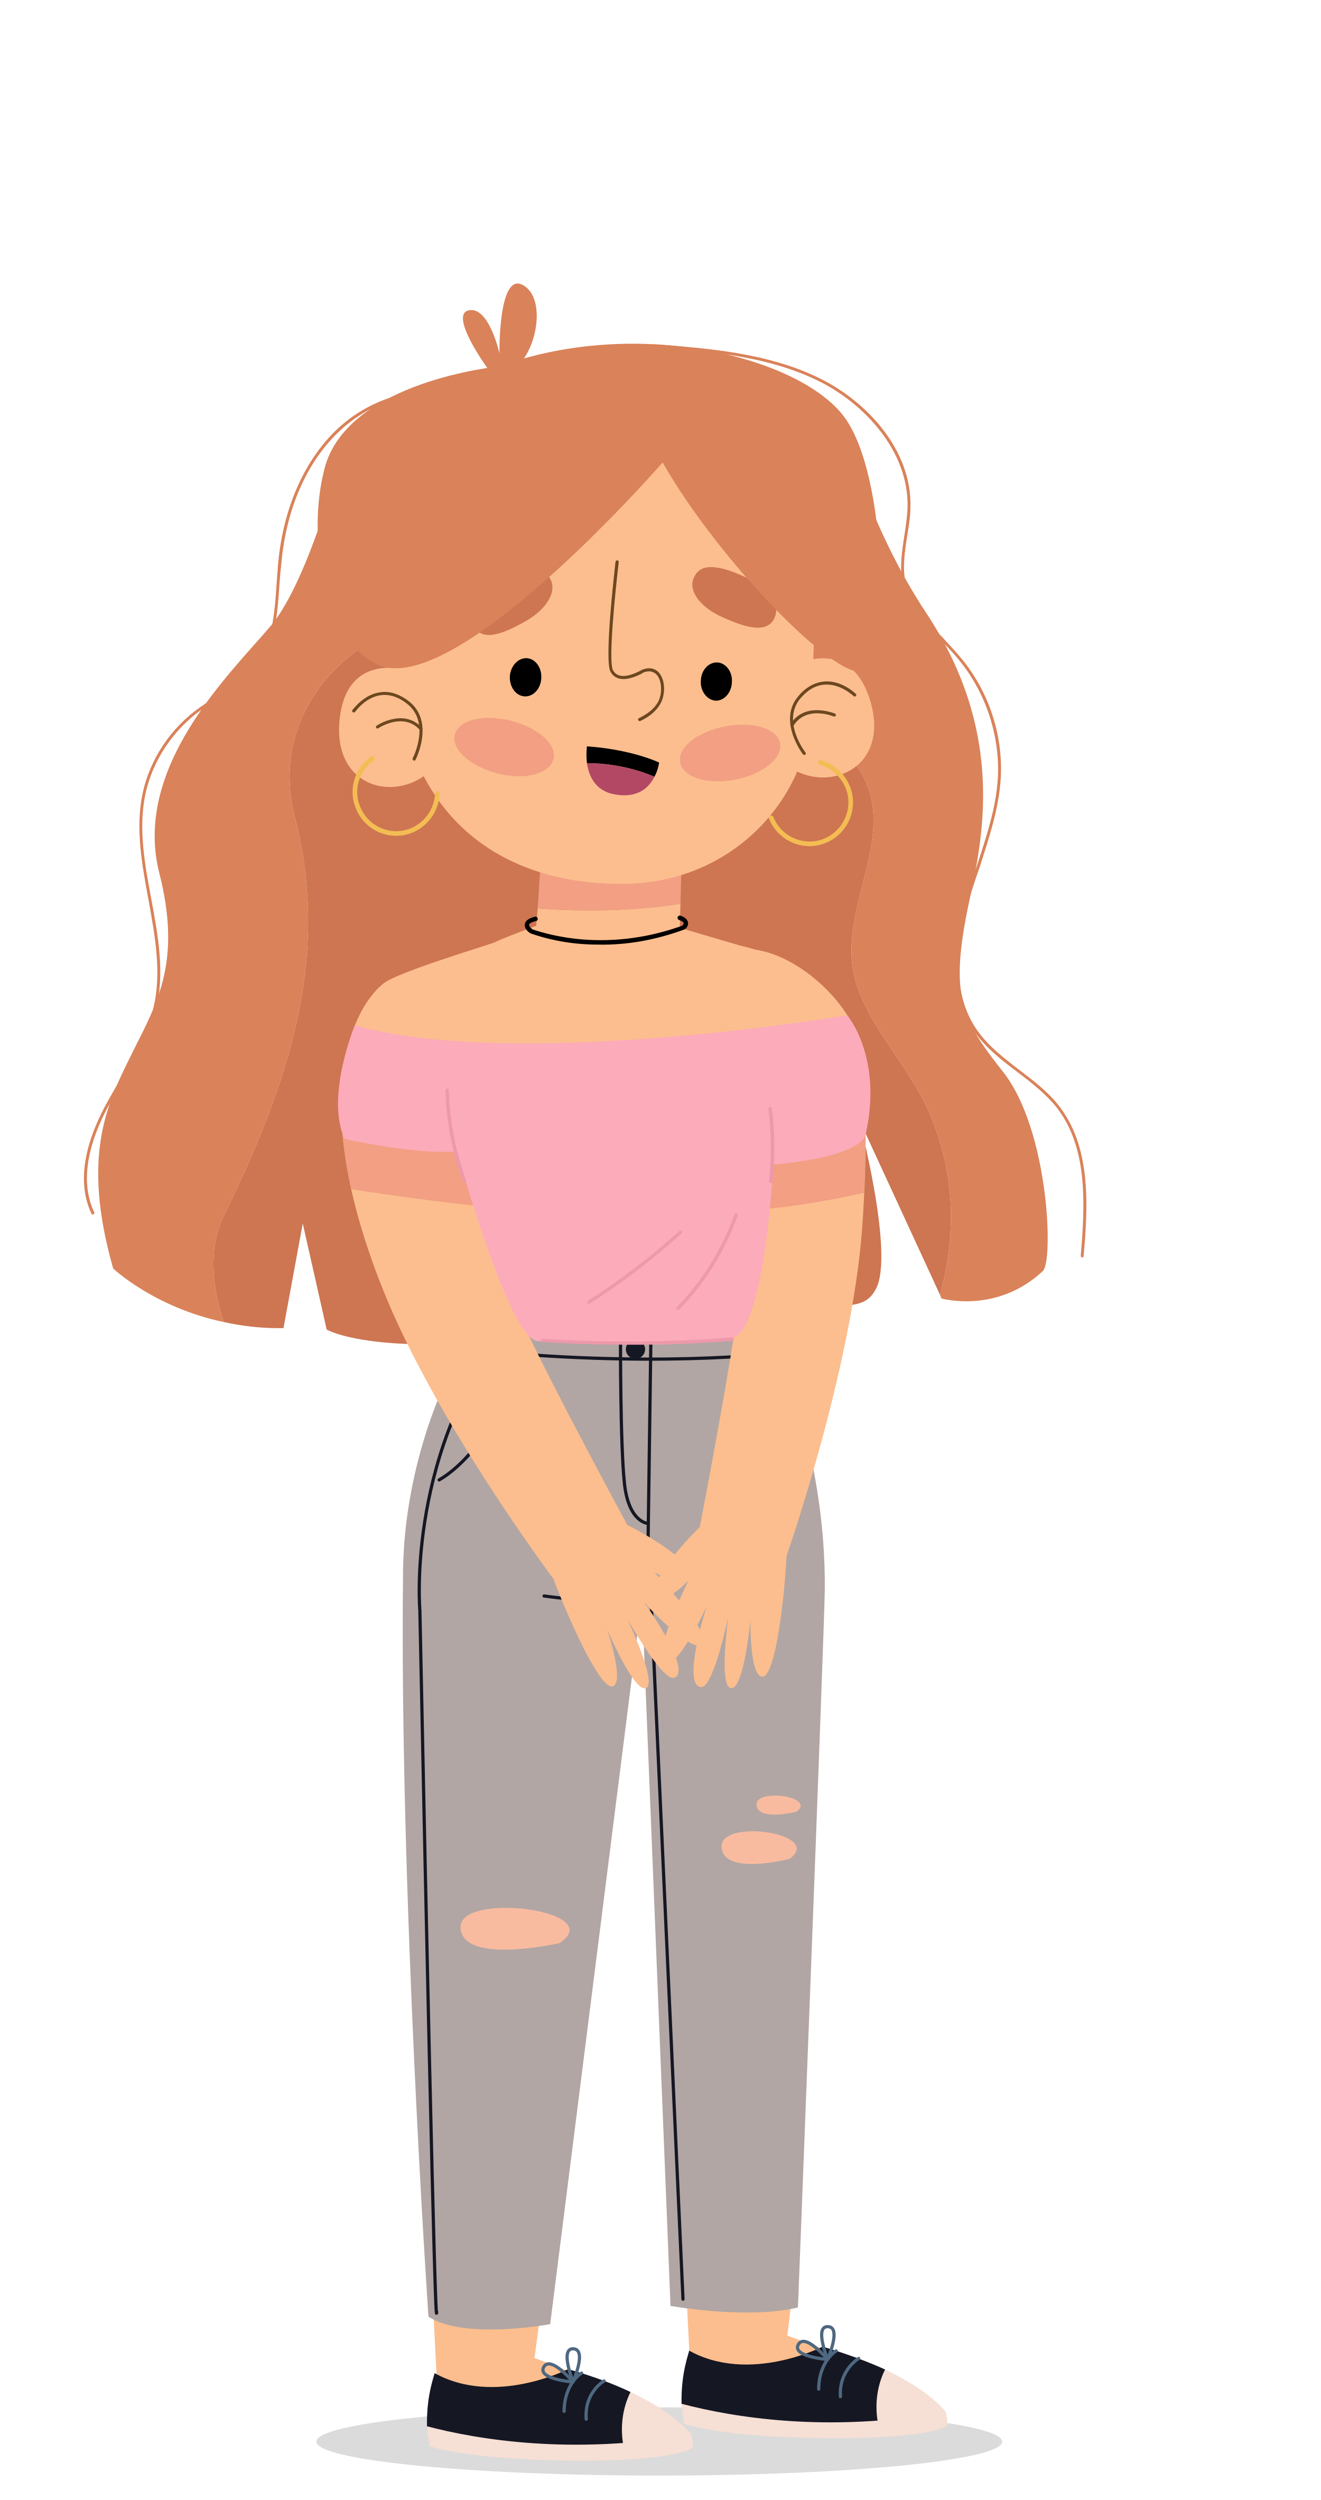 <svg version="1.2" xmlns="http://www.w3.org/2000/svg" viewBox="0 0 370 700" width="370" height="700">
	<title>3296433-ai</title>
	<style>
		.s0 { fill: #dbdbdb } 
		.s1 { fill: #da8259 } 
		.s2 { fill: #ce7552 } 
		.s3 { fill: #f29f83 } 
		.s4 { fill: #fcbe8e } 
		.s5 { fill: #f6dfd4 } 
		.s6 { fill: #151723 } 
		.s7 { fill: none;stroke: #4e6880;stroke-linecap: round;stroke-linejoin: round;stroke-width: .9 } 
		.s8 { fill: #b1a6a4 } 
		.s9 { fill: #f9bba0 } 
		.s10 { fill: none;stroke: #151723;stroke-linecap: round;stroke-linejoin: round;stroke-width: .9 } 
		.s11 { fill: #db2a2a } 
		.s12 { fill: #ff504c } 
		.s13 { fill: #fcabba } 
		.s14 { fill: #ed98ab } 
		.s15 { fill: #f6a100 } 
		.s16 { fill: #000000 } 
		.s17 { fill: #6c4820 } 
		.s18 { fill: #b34865 } 
		.s19 { fill: none;stroke: #f3bd53;stroke-linecap: round;stroke-miterlimit:10;stroke-width: 1.3 } 
	</style>
	<path id="&lt;Path&gt;" class="s0" d="m184.7 693.2c-53.2 0-96.1-4.3-96.1-9.5 0-5.3 42.9-9.6 96.1-9.6 53.1 0 96 4.3 96 9.6 0 5.2-42.9 9.5-96 9.5z"/>
	<g id="feminino">
		<g id="&lt;Group&gt;">
			<g id="&lt;Group&gt;">
				<path id="&lt;Path&gt;" class="s1" d="m303.1 352.1c0.2 0 0.4-0.1 0.4-0.3 1.4-15.3 1.9-31.1-7.1-42.4-3-3.8-7.1-6.9-10.9-9.8-4.3-3.3-8.7-6.7-11.8-11.1-5.9-8.4-6.8-20.3-2.7-35.1 1-3.6 2.2-7.2 3.4-10.6 2.6-8.1 5.4-16.4 5.9-24.9 0.7-12.3-3.5-24.8-11.6-34.2-1.4-1.7-3.1-3.4-4.6-5.1-4.4-4.5-8.9-9.1-10.4-15.1-1-4.4-0.3-9 0.4-13.4 0.4-2.6 0.9-5.3 0.9-8 0.5-16.3-12.6-30-25.7-36.3-14.4-7-31.2-8.3-46.1-9.4-0.2 0-0.4 0.1-0.4 0.3 0 0.3 0.1 0.4 0.4 0.5 14.7 1.1 31.5 2.4 45.7 9.3 12.9 6.2 25.7 19.7 25.3 35.6-0.1 2.6-0.5 5.3-0.9 7.9-0.7 4.5-1.4 9.2-0.4 13.7 1.5 6.2 6.1 10.9 10.6 15.5 1.5 1.6 3.2 3.3 4.6 5 7.9 9.3 12 21.6 11.4 33.6-0.5 8.5-3.3 16.7-5.9 24.7-1.2 3.5-2.4 7.1-3.4 10.7-4.2 15.1-3.2 27.1 2.8 35.8 3.2 4.5 7.6 7.9 12 11.2 3.8 2.9 7.8 6 10.8 9.7 8.8 11.1 8.2 26.7 6.9 41.8 0 0.2 0.2 0.4 0.4 0.4q0 0 0 0z"/>
			</g>
			<g id="&lt;Group&gt;">
				<path id="&lt;Path&gt;" class="s1" d="m26 340.1q0.1 0 0.2-0.1c0.2-0.1 0.3-0.3 0.2-0.5-4.6-9.7-0.6-21.2 3.6-29.1 1.4-2.6 2.9-5.2 4.4-7.8 3.8-6.3 7.6-12.8 9.3-19.9 2.5-10.1 0.6-20.6-1.3-30.8-1.8-9.7-3.7-19.7-1.7-29.4 2-9.5 7.8-18.2 15.9-23.9 1.5-1.1 3.2-2.1 4.9-3.1 3.3-2 6.8-4.1 9.4-7 6.2-6.8 6.8-16.2 7.4-25.3q0.2-2.7 0.5-5.4c1.4-15.9 7.6-29.5 17.3-38 11.6-10.2 28.7-12.7 40.7-5.9 0.2 0.1 0.4 0.1 0.5-0.1 0.2-0.2 0.1-0.4-0.1-0.5-12.3-7-29.8-4.5-41.7 5.9-9.8 8.7-16.1 22.4-17.6 38.6q-0.2 2.6-0.4 5.3c-0.6 9-1.2 18.3-7.2 24.9-2.6 2.8-6 4.8-9.2 6.8-1.7 1-3.4 2.1-5 3.2-8.3 5.8-14.2 14.7-16.2 24.4-2 9.7-0.1 19.9 1.7 29.6 1.8 10.1 3.8 20.5 1.3 30.5-1.7 7-5.5 13.5-9.2 19.7-1.5 2.6-3 5.2-4.4 7.8-4.3 8.1-8.4 19.8-3.7 29.8 0.1 0.2 0.2 0.3 0.4 0.3z"/>
			</g>
			<path id="&lt;Path&gt;" class="s1" d="m281 300.2c-11.6-14.7-15.2-21.1-9.6-47.5 3.7-17.4 10.6-47-12-81.1-16.3-24.6-23.3-52.2-23.3-52.2l-139.8 5.3c0 0-9.4 37.5-20.5 50.6-11.2 13.2-38.7 39.3-31.2 69.1 6.2 24.4-0.2 35.8-7.3 49.9-7 14.1-14.8 28.6-5.6 60.9 0 0 11.5 10.9 31 15-3.7-10.8-4.2-21.9 0.4-30.6 17.4-35.7 29.8-71.4 19.4-111.1-7.4-29.7 16.1-52.1 40.9-56.4 34.6-5.6 61.9 14.8 91.1 28.7 9.8 3.5 22.8 7.2 27.5 17.1 9.3 18.3-9.3 39.2-1.6 59.1 4.6 13.2 17.4 25.1 21.9 39.9 5.3 15 5.1 30.5 1 45.7l0.4 1c0 0 15.5 4.4 28.4-7.7 3-2.8 1.7-39.4-11.1-55.7z"/>
			<path id="&lt;Path&gt;" class="s2" d="m262.3 316.9c-4.5-14.8-17.3-26.7-21.9-39.9-7.7-19.9 10.9-40.8 1.6-59.1-4.7-9.9-17.7-13.6-27.5-17.1-29.2-13.9-56.5-34.3-91.1-28.7-24.8 4.3-48.3 26.7-40.9 56.4 10.4 39.7-2 75.4-19.4 111.1-4.6 8.7-4.1 19.8-0.4 30.6 5 1.1 10.6 1.8 16.7 1.7l5.4-29.3 6.7 29.7c0 0 16.7 9.9 77.7-0.9 60.9-10.8 71.1-0.6 76.2-10.6 5.1-10-4.8-47.4-4.8-47.4l22.7 49.2c4.1-15.2 4.3-30.7-1-45.7z"/>
			<g id="&lt;Group&gt;">
				<path id="&lt;Path&gt;" class="s3" d="m190.6 253.1l0.4-16-39.4 1.5-1 15.8c13.4 1 26.9 0.7 40-1.3z"/>
				<path id="&lt;Path&gt;" class="s4" d="m219.2 347c-3.4-14.9-2.9-30.4-2.7-45.6q0.2-14.9-1-29.7c-0.3-0.9-0.4-1.8-0.3-2.8q-0.1-1-0.1-1.9c-4.5-1.5-7.7-2.2-7.7-2.2l-17-5 0.2-6.7c-13.1 2-26.6 2.3-40 1.3l-0.4 4.8c0 0-5.3 2-10 3.9l-2.8 1.3c-1.5 20.4-4.2 40.9-13.2 59.1l10.4 35.8-15.9 65.2c0 0 38.1 29.2 108.2 13.2l-12.4-61.1z"/>
				<g id="&lt;Group&gt;">
					<g id="&lt;Group&gt;">
						<path id="&lt;Path&gt;" class="s4" d="m193.2 660.9l-10.8-216 43.7-13.6c0 0 1.9 168.4-5.6 222.7 0 0 42.5 15 42.4 22.9-0.1 8-48.9 2.4-48.9 2.4 0 0-29.8 7.7-20.8-18.4z"/>
					</g>
					<g id="&lt;Group&gt;">
						<path id="&lt;Path&gt;" class="s4" d="m122.4 667.2c0 0-6.4-120.2-9.5-227.7-0.5-16.1 59-2.2 59-2.2 0 0-14.6 168.7-22.2 223 0 0 41.2 14.6 41.1 22.6-0.1 8-47.6 2.7-47.6 2.7 0 0-29.7 7.7-20.8-18.4z"/>
					</g>
					<g id="&lt;Group&gt;">
						<g id="&lt;Group&gt;">
							<path id="&lt;Path&gt;" class="s5" d="m176.6 669.8c13 6.1 17 11.9 17 11.9 0 0-0.7 1.8-18.9 3.6-1.1-5.4-0.4-10.9 1.9-15.5z"/>
							<path id="&lt;Path&gt;" class="s6" d="m121.7 664.5c16.9 9.4 37.4-1.1 37.4-1.1 7.1 2 12.9 4.2 17.5 6.4-2.3 4.6-3 10.1-1.9 15.5-4.7 0.5-10.6 0.9-17.9 1.3-35.8 2.1-37.2-7.2-37.2-7.2-0.2-9.1 2.2-14.4 2.1-14.9z"/>
						</g>
						<g id="&lt;Group&gt;">
							<path id="&lt;Path&gt;" class="s5" d="m119.6 679.4q0.2 2.6 0.7 5.6c0 0 10.2 3.6 38.3 4 31.3 0.4 35.4-3.6 35.4-3.6 0 0 0.2-1.5-0.4-3.7-33.3 5.9-59.9 1.4-74-2.3z"/>
						</g>
						<path id="&lt;Path&gt;" class="s7" d="m169.2 666.7c0 0-5.6 3.2-5 10.7"/>
						<path id="&lt;Path&gt;" class="s7" d="m162.9 664.5c0 0-4.8 2.8-4.9 10.7"/>
						<path id="&lt;Path&gt;" class="s7" d="m160.5 666.9c0 0 4-9 0.1-9.2-3.9-0.2-0.1 9.2-0.1 9.2z"/>
						<path id="&lt;Path&gt;" class="s7" d="m160.5 667c0 0-6.3-7.6-8.2-4.2-1.9 3.4 8.2 4.2 8.2 4.2z"/>
					</g>
					<g id="&lt;Group&gt;">
						<path id="&lt;Path&gt;" class="s8" d="m215.6 372.9c0 0 16 31.9 15.4 72.9-0.2 12.9-7.5 200.3-7.5 200.3 0 0-11.2 3.5-35.7-0.4l-8-198.3-25.7 203.4c0 0-24.1 4.5-34.1-2.1 0 0-8.2-119.8-7.1-209.2 0.4-28.9 11.8-56.6 20.1-66.2z"/>
						<path id="&lt;Path&gt;" class="s9" d="m156.7 544.1c0 0-27 6.2-27.7-4.2-0.8-10.4 41.7-5 27.7 4.2z"/>
						<path id="&lt;Path&gt;" class="s9" d="m221.2 520.5c0 0-18.6 4.9-19.1-3.3-0.5-8.1 28.7-3.9 19.1 3.3z"/>
						<path id="&lt;Path&gt;" class="s9" d="m223.1 507.3c0 0-10.9 2.8-11.2-1.9-0.3-4.8 16.9-2.3 11.2 1.9z"/>
						<path id="&lt;Path&gt;" class="s10" d="m201.6 448.7c0 0-29.1 1-49.2-1.8"/>
						<path id="&lt;Path&gt;" class="s10" d="m122.3 647.3c0 0-0.3 19.6-4.7-196.4 0 0-3.6-40.9 21.8-76.2"/>
						<path id="&lt;Path&gt;" class="s10" d="m191.3 643.8l-8.9-195"/>
						<path id="&lt;Path&gt;" class="s10" d="m181.5 433.1l0.8-57.9"/>
						<path id="&lt;Path&gt;" class="s10" d="m123 414.4c8.2-4.7 20.9-19.6 21.4-39.6"/>
						<path id="&lt;Path&gt;" class="s10" d="m224.5 410.5c-7.4-1.1-14.3-22.3-12.1-36.2"/>
						<path id="&lt;Path&gt;" class="s10" d="m181.6 426.6c0 0-5.5-0.1-6.7-11.2-1.2-11.2-1.1-40.3-1.1-40.3"/>
						<path id="&lt;Path&gt;" class="s10" d="m216.9 379c0 0-35 4.2-85.1-1.1"/>
						<path id="&lt;Path&gt;" class="s6" d="m175.3 377.8c0 1.5 1.2 2.7 2.7 2.7 1.4 0 2.6-1.1 2.7-2.6 0-1.5-1.2-2.7-2.7-2.7-1.5 0-2.7 1.1-2.7 2.6z"/>
					</g>
					<g id="&lt;Group&gt;">
						<g id="&lt;Group&gt;">
							<path id="&lt;Path&gt;" class="s5" d="m247.9 663.5c13 6.2 17 11.9 17 11.9 0 0-0.7 1.8-18.9 3.6-1.1-5.4-0.4-10.9 1.9-15.5z"/>
							<path id="&lt;Path&gt;" class="s6" d="m193 658.2c16.9 9.4 37.4-1.1 37.4-1.1 7.1 2.1 12.9 4.3 17.5 6.4-2.3 4.6-3 10.1-1.9 15.5-4.8 0.5-10.6 0.9-17.9 1.4-35.8 2-37.2-7.3-37.2-7.3-0.2-9 2.2-14.4 2.1-14.9z"/>
						</g>
						<g id="&lt;Group&gt;">
							<path id="&lt;Path&gt;" class="s5" d="m190.9 673.1q0.2 2.7 0.7 5.6c0 0 10.2 3.7 38.3 4 31.3 0.4 35.4-3.5 35.4-3.5 0 0 0.2-1.5-0.4-3.8-33.4 6-59.9 1.4-74-2.3z"/>
						</g>
						<path id="&lt;Path&gt;" class="s7" d="m240.5 660.4c0 0-5.6 3.3-5.1 10.7"/>
						<path id="&lt;Path&gt;" class="s7" d="m234.2 658.3c0 0-4.8 2.8-4.9 10.7"/>
						<path id="&lt;Path&gt;" class="s7" d="m231.8 660.6c0 0 4-9 0.1-9.1-3.9-0.2-0.1 9.1-0.1 9.1z"/>
						<path id="&lt;Path&gt;" class="s7" d="m231.8 660.7c0 0-6.3-7.6-8.2-4.2-1.9 3.4 8.2 4.2 8.2 4.2z"/>
					</g>
				</g>
				<g id="&lt;Group&gt;">
					<path id="&lt;Path&gt;" class="s11" d="m223.4 329.3l-0.2 0.8 0.2-0.8-0.2 0.8-0.2 0.6q0-0.9 0-1.6 0.4 0.2 0.4 0.2z"/>
				</g>
				<path id="&lt;Path&gt;" class="s12" d=""/>
				<path id="&lt;Path&gt;" class="s4" d="m207.5 358.7c0.5-6.5 0-22.7-0.7-37.9 0.3-0.5 4.4-54.4 4.6-54.9 12.8 1.7 27.9 15.8 29.9 28.2 1.3 12 1.7 28 0.2 49.6-2.9 39.8-21.2 92-21.2 92-0.5 10.8-3 33.6-6.7 33.8-3.7 0.1-3.4-15.9-3.4-15.9 0 0-1.8 19.3-5.4 19.1-3.6-0.1-0.8-20-0.8-20 0 0-4.1 19.6-7.5 19.7-5.8-0.1 1.4-22.5 1.4-22.5 0 0-7.9 17.3-11.9 16.1-4-1.3 6.8-23.4 6.8-23.4 0 0-7.6 8.1-9.1 3.2-1.4-4.9 12.3-18.2 12.3-18.2 0 0 10.7-55.2 11.5-68.9z"/>
				<path id="&lt;Path&gt;" class="s4" d="m133.2 328.4c-9.4-9.3 14.3-68.5 5.6-64.6-1.4 0.6-27.1 8.3-31.3 11.5-8.3 6.5-21.9 31.4-0.4 85.4 14.7 37.1 47.9 81.4 47.9 81.4 3.8 10.1 13 31.1 16.6 30.1 3.5-1-1.6-16.1-1.6-16.1 0 0 7.5 17.8 10.9 16.6 3.4-1.2-5.2-19.4-5.2-19.4 0 0 9.8 17.5 13.1 16.5 5.4-1.8-8.2-20.9-8.2-20.9 0 0 12.7 14 16.2 11.7 3.4-2.4-13.5-20.3-13.5-20.3 0 0 9.7 5.4 9.6 0.3-0.2-5.1-17.2-13.6-17.2-13.6 0 0-26.8-49.4-31.7-62.2-2.4-6.1-6.8-21.7-10.8-36.4z"/>
				<path id="&lt;Path&gt;" class="s3" d="m241.9 301.2q-16.8 4.5-33.9 7c-0.6 7.2-1.1 12.4-1.2 12.6 0.3 6.2 0.5 12.6 0.7 18.4 11.7-0.9 23.2-2.6 34.5-5.2 0.7-13.1 0.5-23.9-0.1-32.8z"/>
				<path id="&lt;Path&gt;" class="s3" d="m133.2 328.4c-2.7-2.7-2.7-9.5-1.4-17.7-12.1-0.8-24.2-2.2-36.2-4.2-0.2 7.4 0.5 16.2 2.8 26.5 12.3 1.9 24.8 3.6 37.4 4.9-0.9-3.2-1.8-6.3-2.6-9.5z"/>
				<path id="&lt;Path&gt;" class="s13" d="m237.3 284.3c0 0-92.7 15.7-137.9 2.8 0 0-8.3 19.8-2.9 31.8 0 0 19.4 4.5 31.5 3.5 0 0 14.4 52.3 22.5 53.1 8.1 0.8 46.2 2.2 55-1 8.8-3.2 11.1-48.4 11.1-48.4 0 0 24.4-1.8 25.9-8.6 4.8-21.6-5.2-33.2-5.2-33.2z"/>
				<g id="&lt;Group&gt;">
					<path id="&lt;Path&gt;" class="s14" d="m171.1 376.5q-9.6-0.1-19.1-0.7c-0.3 0-0.5-0.2-0.5-0.5 0-0.2 0.2-0.4 0.5-0.4 17.6 1.1 35.4 1 53-0.4 0.3 0 0.5 0.2 0.5 0.5 0.1 0.2-0.1 0.5-0.4 0.5-11.3 0.8-22.6 1.2-34 1z"/>
				</g>
				<g id="&lt;Group&gt;">
					<path id="&lt;Path&gt;" class="s14" d="m164.9 365.1q-0.2 0-0.3-0.2c-0.2-0.3-0.1-0.5 0.1-0.7 9-5.7 17.6-12.3 25.6-19.5 0.2-0.2 0.5-0.2 0.6 0 0.2 0.2 0.2 0.5 0 0.7-8 7.2-16.6 13.8-25.7 19.6q-0.1 0.1-0.3 0.1z"/>
				</g>
				<g id="&lt;Group&gt;">
					<path id="&lt;Path&gt;" class="s14" d="m189.9 366.8q-0.2 0-0.3-0.1c-0.2-0.2-0.2-0.5 0-0.7 7.1-7.3 12.7-16.3 16.1-25.9 0.1-0.3 0.4-0.4 0.6-0.3 0.3 0.1 0.4 0.3 0.3 0.6-3.5 9.8-9.1 18.9-16.4 26.3q-0.1 0.1-0.3 0.1z"/>
				</g>
				<g id="&lt;Group&gt;">
					<path id="&lt;Path&gt;" class="s14" d="m130.1 331c-0.2 0-0.4-0.1-0.4-0.3-3.1-8.2-4.7-16.7-4.9-25.4 0-0.3 0.2-0.5 0.5-0.5 0.2 0 0.4 0.2 0.4 0.4 0.2 8.6 1.9 17.1 4.8 25.2 0.1 0.2 0 0.5-0.2 0.6q-0.1 0-0.2 0z"/>
				</g>
				<g id="&lt;Group&gt;">
					<path id="&lt;Path&gt;" class="s14" d="m215.9 331.3q0 0-0.1 0c-0.2 0-0.4-0.2-0.4-0.5 0.7-6.8 0.7-13.6-0.2-20.3 0-0.3 0.2-0.5 0.4-0.6 0.3 0 0.5 0.2 0.6 0.5 0.8 6.8 0.9 13.7 0.2 20.5-0.1 0.2-0.3 0.4-0.5 0.4z"/>
				</g>
			</g>
			<g id="&lt;Group&gt;">
				<g id="&lt;Group&gt;">
					<g id="&lt;Group&gt;">
						<g id="&lt;Group&gt;">
							<path id="&lt;Path&gt;" class="s4" d="m228.7 143.5c0 0-0.1 25.6-1.5 55.9-1.2 24.5-22 47.6-52 48.1-28.2 0.4-56.9-12.3-63.7-52.2-6.9-39.9 0.9-71.9 37.1-78.9 36.2-7 71.9-3.8 80.1 27.1z"/>
							<g id="&lt;Group&gt;">
								<path id="&lt;Path&gt;" class="s15" d="m187.6 133.1q-0.2-0.3-0.3-0.3 0 0 0.3 0.3z"/>
							</g>
							<path id="&lt;Path&gt;" class="s4" d="m123.5 212.1l-5.5-23.4c0 0-20.7-8.7-22.9 12.9-2.1 21.6 20.6 23.8 28.4 10.5z"/>
							<path id="&lt;Path&gt;" class="s2" d="m133 175.9c0 0-4.5-5.7 6-12 10.4-6.4 13.9-4.7 15.4-1.2 1.3 3.2-1.2 7.8-7.1 11.2-7.2 4.1-11.8 5.3-14.3 2z"/>
							<path id="&lt;Path&gt;" class="s2" d="m216.7 173.5c0 0 4-6.2-7.1-11.5-11-5.3-14.3-3.2-15.5 0.4-1 3.3 2 7.6 8.2 10.4 7.5 3.4 12.3 4.2 14.4 0.7z"/>
							<path id="&lt;Path&gt;" class="s16" d="m151.6 189.9c-0.1 2.9-2.2 5.2-4.6 5.1-2.5-0.1-4.3-2.6-4.2-5.6 0.2-2.9 2.3-5.2 4.7-5.1 2.4 0.1 4.3 2.6 4.1 5.6z"/>
							<path id="&lt;Path&gt;" class="s16" d="m205 191c-0.1 3-2.2 5.3-4.6 5.2-2.4-0.2-4.3-2.7-4.1-5.6 0.1-3 2.2-5.2 4.6-5.1 2.4 0.1 4.3 2.6 4.1 5.5z"/>
							<g id="&lt;Group&gt;">
								<path id="&lt;Path&gt;" class="s17" d="m116 213q-0.1 0-0.2-0.1c-0.2-0.1-0.3-0.3-0.2-0.6 0.1-0.1 5.2-10.2-1.8-15.4-2.5-1.9-5-2.6-7.4-2.2-4.2 0.7-6.9 4.6-6.9 4.6-0.2 0.2-0.5 0.3-0.7 0.1-0.2-0.1-0.2-0.4-0.1-0.6 0.2-0.1 3-4.2 7.5-4.9 2.7-0.5 5.4 0.3 8.1 2.3 7.6 5.6 2.2 16.4 2.1 16.5-0.1 0.2-0.2 0.3-0.4 0.3z"/>
							</g>
							<g id="&lt;Group&gt;">
								<path id="&lt;Path&gt;" class="s17" d="m105.7 204q-0.2 0-0.3-0.2c-0.2-0.2-0.1-0.5 0.1-0.6 0.1-0.1 7.6-5 12.7 0.6 0.2 0.2 0.2 0.5 0 0.7-0.2 0.1-0.4 0.1-0.6-0.1-4.6-5.1-11.5-0.6-11.6-0.5q-0.1 0.1-0.3 0.1z"/>
							</g>
							<g id="&lt;Group&gt;">
								<path id="&lt;Path&gt;" class="s17" d="m179.1 201.9c-0.1 0-0.3-0.1-0.4-0.3 0-0.2 0.1-0.5 0.3-0.5 0-0.1 3.6-1.5 5.3-4.5 1.3-2.4 1.1-6.1-0.4-7.7-1-1-2.3-1.2-3.9-0.5q0 0.1-0.2 0.2c-5.5 2.8-7.8 1.3-8.8-0.5-1.8-3.2 1.1-28 1.4-30.8 0.1-0.3 0.3-0.4 0.5-0.4 0.2 0 0.4 0.2 0.4 0.5-0.9 7.6-3 27.8-1.6 30.3 1.2 2.1 3.8 2.1 7.7 0.1q0.2-0.1 0.3-0.2c1.9-0.8 3.6-0.6 4.8 0.7 1.8 1.9 2 6 0.5 8.7-1.8 3.3-5.5 4.8-5.7 4.9q-0.1 0-0.2 0z"/>
							</g>
							<g id="&lt;Group&gt;">
								<path id="&lt;Path&gt;" class="s16" d="m183.3 217.5c1.1-2 1.3-4 1.3-4-9.2-4-20.2-4.5-20.2-4.5 0 0-0.3 2.1 0 4.7 4.6 0 11.6 0.7 18.9 3.8z"/>
								<path id="&lt;Path&gt;" class="s18" d="m164.4 213.7c0.5 3.4 2.2 7.7 7.6 8.7 6.6 1.3 9.8-1.9 11.3-4.9-7.3-3.1-14.3-3.8-18.9-3.8z"/>
							</g>
							<path id="&lt;Path&gt;" class="s4" d="m217.9 211.9l1-23.9c0 0 18.7-12.4 24.9 8.4 6.1 20.8-15.8 27.2-25.9 15.5z"/>
							<g id="&lt;Group&gt;">
								<path id="&lt;Path&gt;" class="s17" d="m225.4 211.4q0.1 0 0.1-0.1c0.2-0.1 0.3-0.4 0.1-0.6-0.1-0.1-7-9.1-1.1-15.5 2.1-2.3 4.4-3.5 6.9-3.5 4.3-0.1 7.6 3.2 7.7 3.2 0.1 0.2 0.4 0.2 0.6 0 0.2-0.2 0.2-0.4 0-0.6-0.2-0.2-3.7-3.6-8.3-3.5-2.7 0.1-5.3 1.3-7.5 3.8-6.4 6.9 0.9 16.5 1 16.6 0.1 0.2 0.3 0.2 0.5 0.2z"/>
							</g>
							<g id="&lt;Group&gt;">
								<path id="&lt;Path&gt;" class="s17" d="m233.8 200.6q0.2 0 0.3-0.2c0.1-0.2 0-0.5-0.3-0.6 0 0-8.4-3.5-12.4 3-0.1 0.2 0 0.5 0.2 0.6 0.2 0.2 0.5 0.1 0.6-0.1 3.6-5.9 11.2-2.7 11.3-2.7q0.1 0.1 0.3 0z"/>
							</g>
							<path id="&lt;Path&gt;" class="s3" d="m155 212.6c-1 4.1-8 5.9-15.6 4-7.7-2-13.1-6.8-12-10.9 1-4.1 8-5.8 15.6-3.9 7.7 1.9 13.1 6.7 12 10.8z"/>
							<path id="&lt;Path&gt;" class="s3" d="m190.5 213.5c0.8 4.2 7.7 6.3 15.5 4.8 7.7-1.5 13.3-6.1 12.5-10.2-0.8-4.1-7.7-6.2-15.4-4.7-7.8 1.5-13.4 6-12.6 10.1z"/>
						</g>
					</g>
				</g>
				<path id="&lt;Path&gt;" class="s19" d="m216 229c2 5 7.3 8.1 12.8 7.1 6.3-1.2 10.4-7.2 9.3-13.5-0.9-4.5-4.2-7.9-8.3-9.1"/>
				<path id="&lt;Path&gt;" class="s19" d="m104.3 212.4c-4.4 3.1-6.2 8.9-3.9 14 2.5 5.9 9.4 8.6 15.2 6 4.2-1.9 6.7-5.9 6.9-10.2"/>
			</g>
			<path id="&lt;Path&gt;" class="s1" d="m139.8 102.6c0 0-42.6 4.1-48.9 28.6-6.3 24.5 3.6 53.9 18.1 55.8 23.7 3.2 76.6-57.5 76.6-57.5 15.5 27.3 49 61.7 56.2 58.3 7.2-3.4 7-55.1-5.6-71.4-12.7-16.4-57.4-27.9-96.4-13.8z"/>
			<path id="&lt;Path&gt;" class="s1" d="m136.6 103.2c0 0-11-15.1-5.3-16.3 5.7-1.2 8.6 12.1 8.6 12.1 0 0-0.4-23.3 6.7-19.1 7.1 4.2 3 20.9-3.3 23.5"/>
			<g id="&lt;Group&gt;">
				<path id="&lt;Path&gt;" class="s16" d="m167.4 264.5c-6.3 0-12.5-1-18.4-3-0.8-0.2-2.1-1.3-2-2.5q0-1.6 2.8-2.3c0.4-0.1 0.7 0.1 0.8 0.5 0.1 0.3-0.2 0.7-0.5 0.7-1.2 0.3-1.9 0.7-1.9 1.1 0 0.5 0.8 1.2 1.1 1.3 13.2 4.3 28 3.9 41.8-1.1 0.2-0.2 0.4-0.5 0.4-0.7 0-0.1-0.2-0.5-1.3-0.9-0.3-0.1-0.5-0.5-0.4-0.8 0.1-0.3 0.5-0.5 0.8-0.4q1.9 0.7 2.1 1.9c0.2 1.1-0.8 1.9-0.9 1.9l-0.2 0.1c-7.9 2.9-16.1 4.4-24.2 4.2z"/>
			</g>
		</g>
	</g>
</svg>